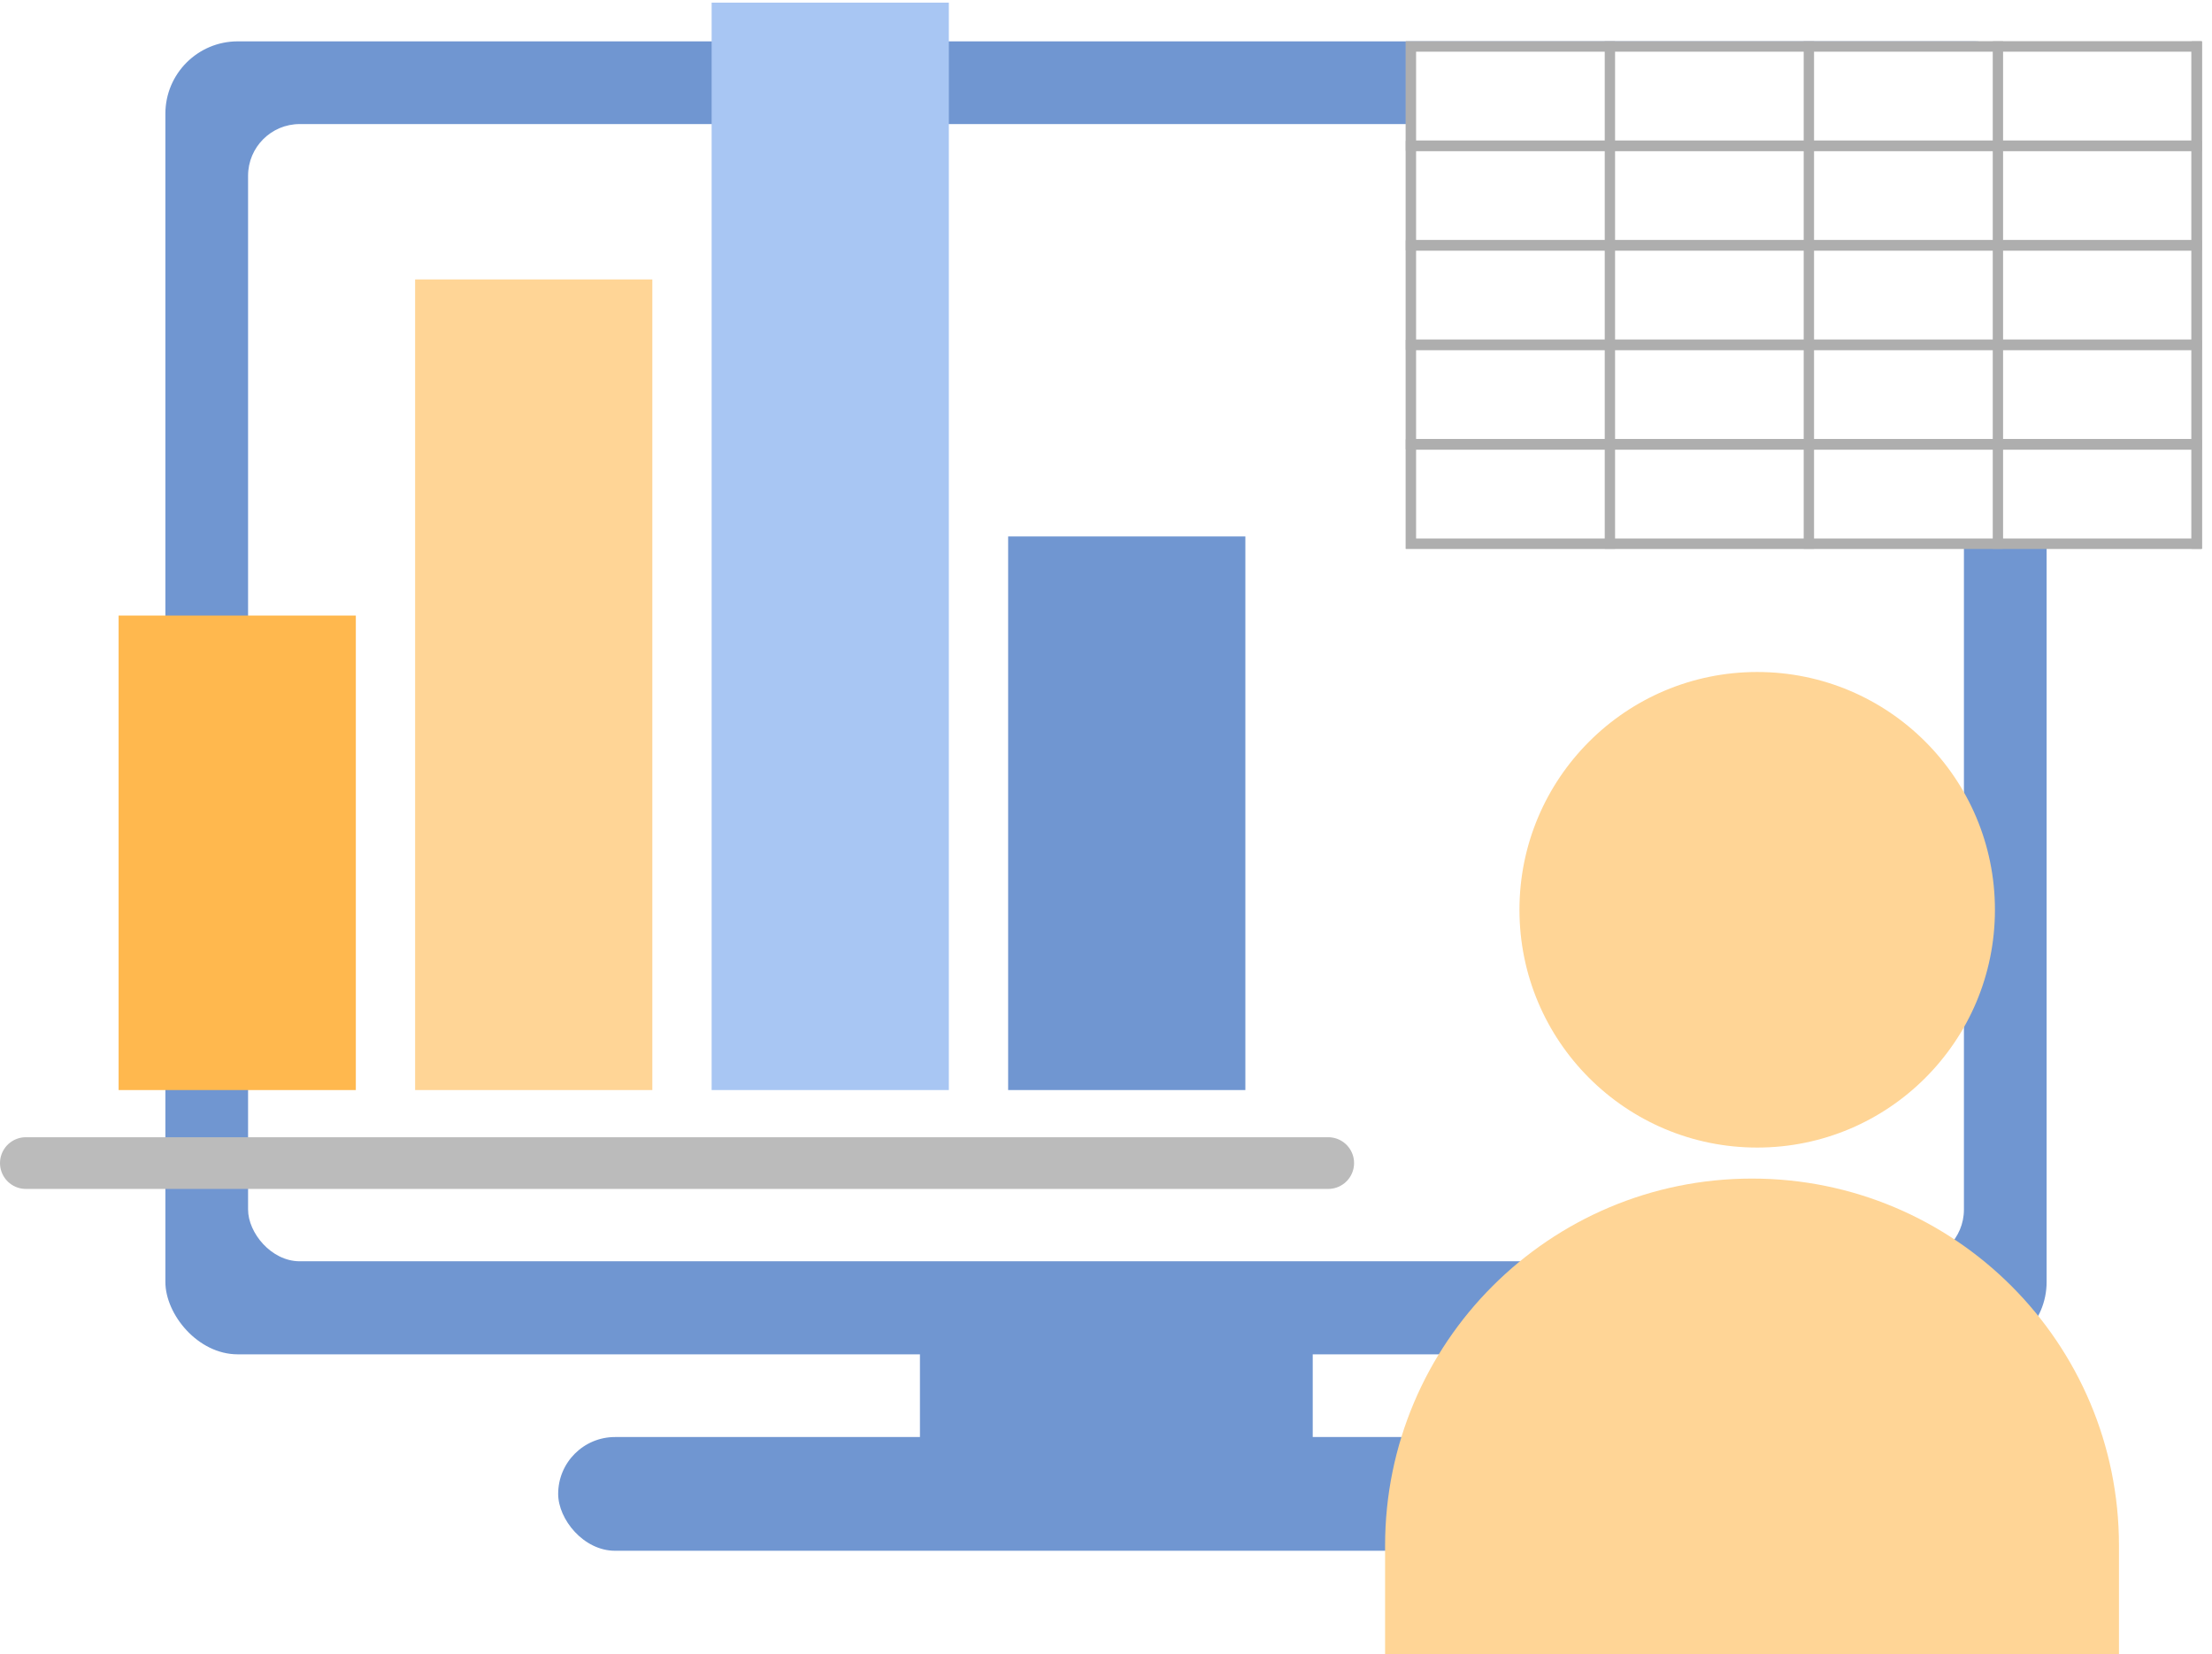 <svg width="214" height="160" viewBox="0 0 214 160" fill="none" xmlns="http://www.w3.org/2000/svg">
<rect x="16" y="4" width="182" height="127" rx="7" fill="#7096D1"/>
<rect x="24" y="12" width="166" height="110" rx="5" fill="white"/>
<rect x="54" y="139" width="107" height="11" rx="5.5" fill="#7096D1"/>
<rect x="89" y="130" width="38" height="12" fill="#7096D1"/>
<line x1="2.5" y1="112.5" x2="128.5" y2="112.5" stroke="#BBBBBB" stroke-width="5" stroke-linecap="round"/>
<rect x="11.475" y="59.54" width="22.949" height="45.898" fill="#FFB84E"/>
<rect x="40.161" y="27.029" width="22.949" height="78.409" fill="#FFD596"/>
<rect x="68.847" y="0.255" width="22.949" height="105.182" fill="#A8C6F3"/>
<rect x="97.533" y="51.89" width="22.949" height="53.547" fill="#7096D1"/>
<g filter="url(#filter0_d_13_691)">
<rect x="132.5" y="0.5" width="76" height="48.087" fill="white" stroke="#AEAEAE"/>
<rect x="132.5" y="0.5" width="76" height="9.588" fill="white" stroke="#AEAEAE"/>
<rect x="132.5" y="10.125" width="76" height="9.588" fill="white" stroke="#AEAEAE"/>
<rect x="132.5" y="19.75" width="76" height="9.588" fill="white" stroke="#AEAEAE"/>
<rect x="132.5" y="29.375" width="76" height="9.588" fill="white" stroke="#AEAEAE"/>
<rect x="132.5" y="39" width="76" height="9.588" fill="white" stroke="#AEAEAE"/>
<line x1="151.75" y1="2.18557e-08" x2="151.75" y2="49.087" stroke="#AEAEAE"/>
<line x1="171" y1="2.18557e-08" x2="171" y2="49.087" stroke="#AEAEAE"/>
<line x1="189.288" y1="2.18557e-08" x2="189.288" y2="49.087" stroke="#AEAEAE"/>
<line x1="208.538" y1="2.18557e-08" x2="208.538" y2="49.087" stroke="#AEAEAE"/>
</g>
<circle cx="170" cy="88" r="23" fill="#FFD596"/>
<path d="M134 149.5C134 129.894 149.894 114 169.5 114C189.106 114 205 129.894 205 149.5V160H134V149.5Z" fill="#FFD596"/>
<defs>
<filter id="filter0_d_13_691" x="132" y="0" width="81.038" height="53.087" filterUnits="userSpaceOnUse" color-interpolation-filters="sRGB">
<feFlood flood-opacity="0" result="BackgroundImageFix"/>
<feColorMatrix in="SourceAlpha" type="matrix" values="0 0 0 0 0 0 0 0 0 0 0 0 0 0 0 0 0 0 127 0" result="hardAlpha"/>
<feOffset dx="4" dy="4"/>
<feComposite in2="hardAlpha" operator="out"/>
<feColorMatrix type="matrix" values="0 0 0 0 0.68 0 0 0 0 0.786 0 0 0 0 0.942 0 0 0 1 0"/>
<feBlend mode="normal" in2="BackgroundImageFix" result="effect1_dropShadow_13_691"/>
<feBlend mode="normal" in="SourceGraphic" in2="effect1_dropShadow_13_691" result="shape"/>
</filter>
</defs>
</svg>
